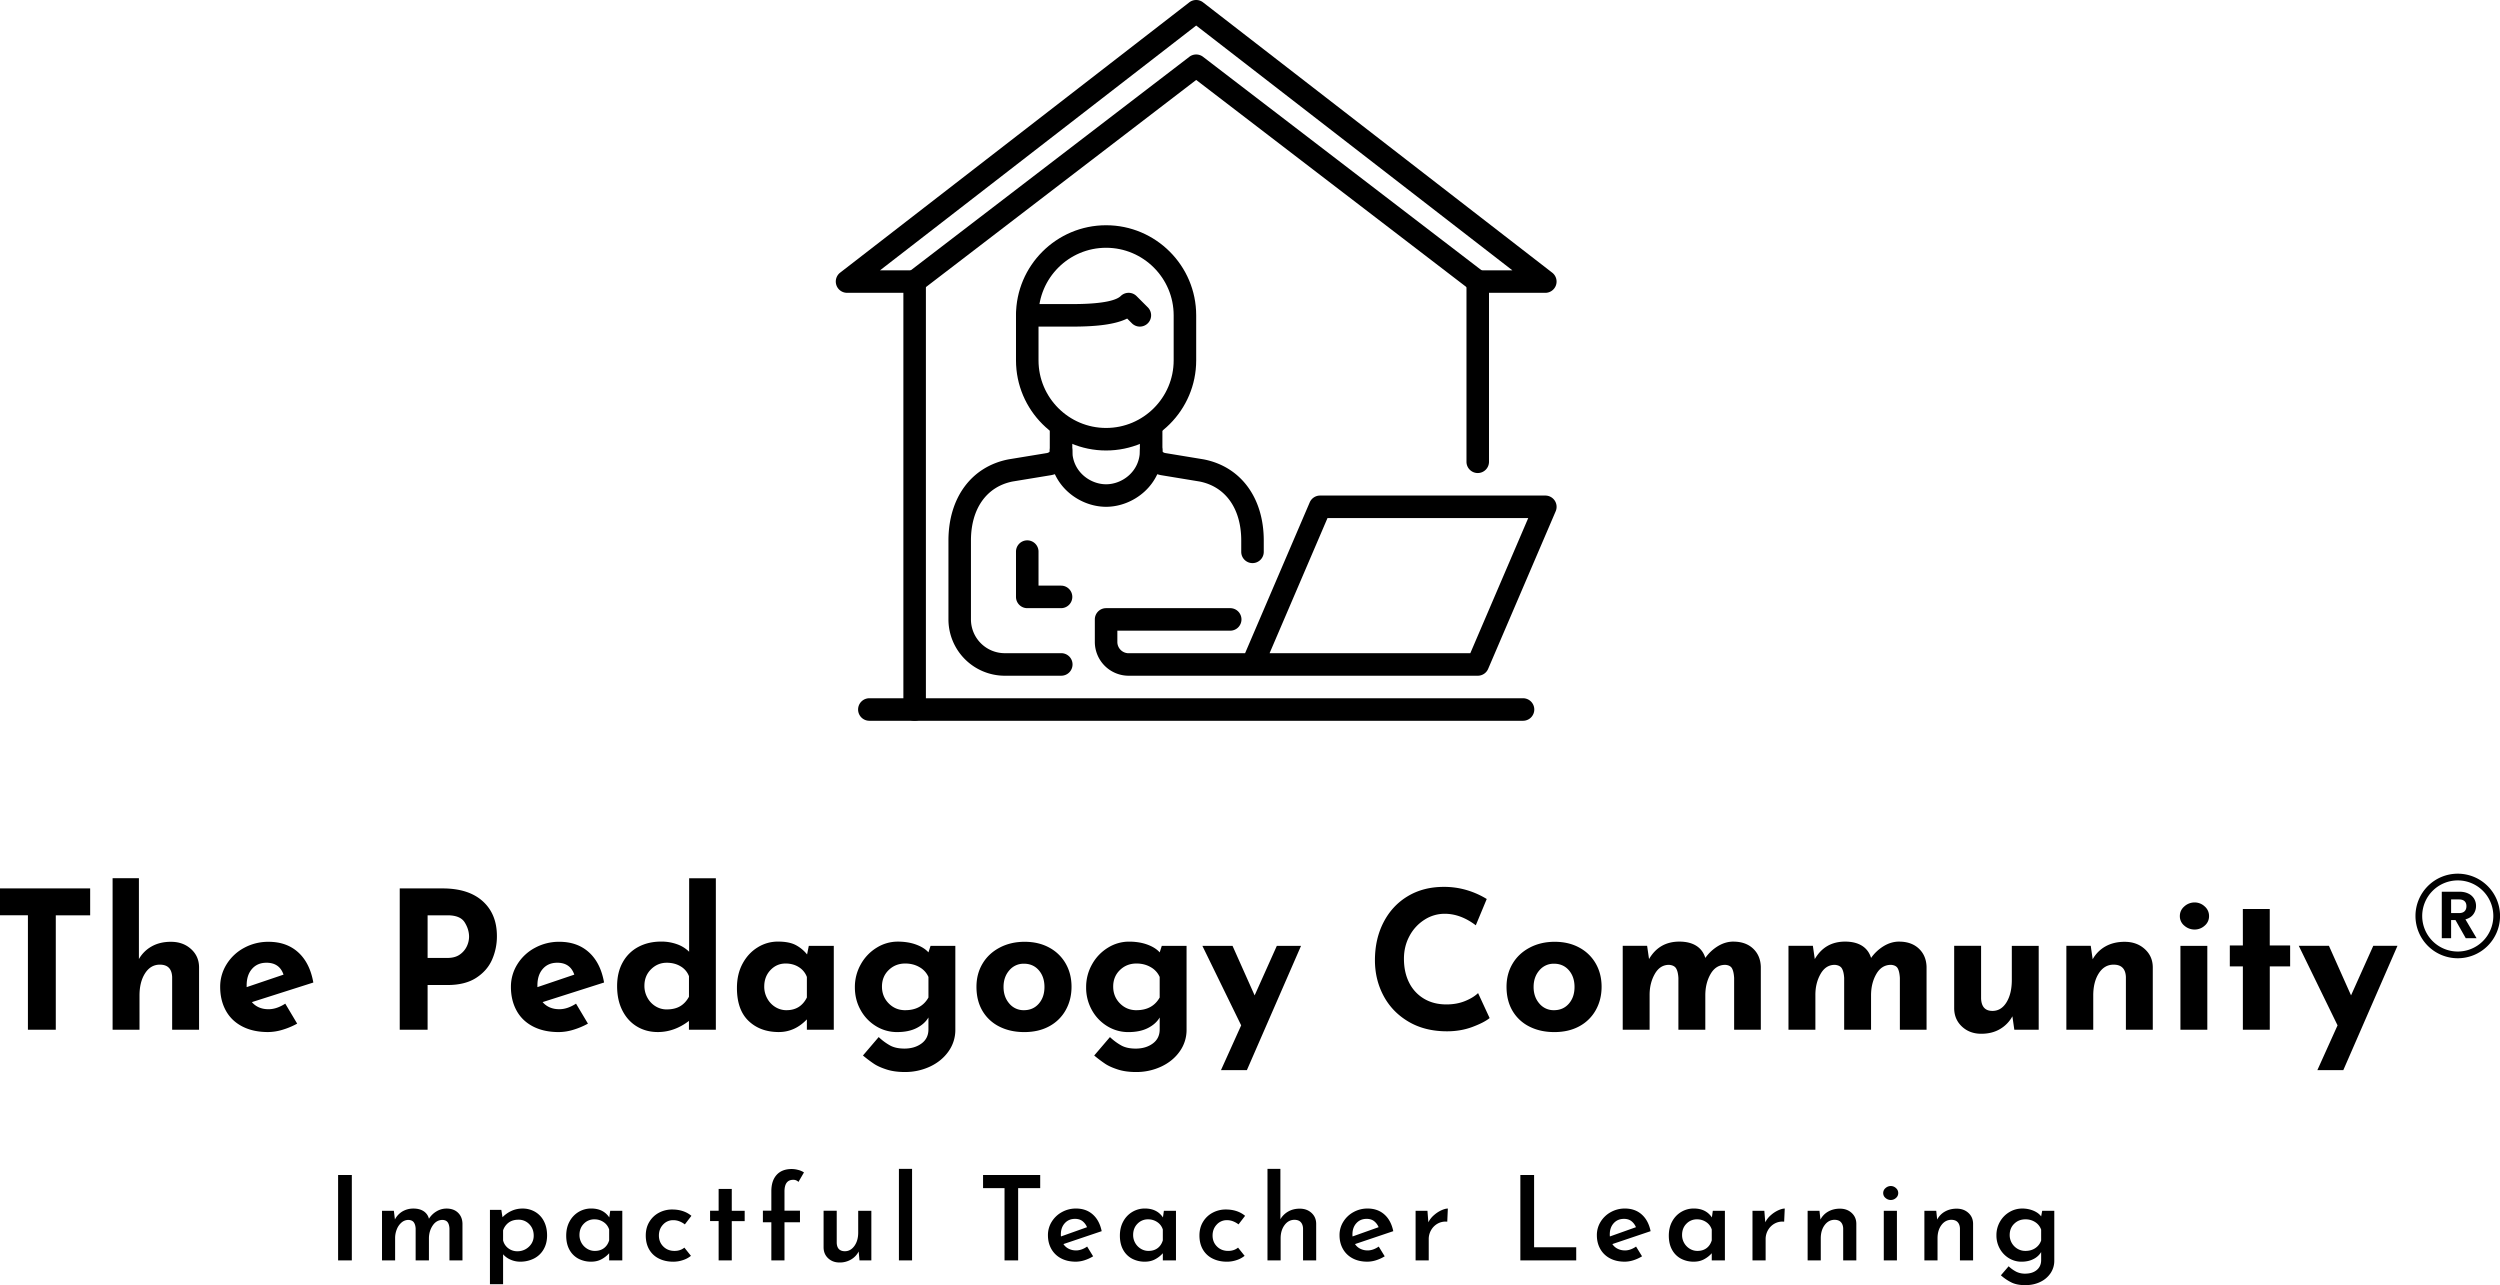 <svg xmlns="http://www.w3.org/2000/svg" viewBox="0 0 5202.75 2674.55"><g id="Layer_1" data-name="Layer 1"><path d="M1903.45,1500a23.44,23.44,0,0,1-23.44-23.44V609.38H1762.83a23.45,23.45,0,0,1-14.36-42L2475,4.91a23.4,23.4,0,0,1,28.69,0l726.57,562.5a23.44,23.44,0,0,1-14.34,42H3098.77V961a23.44,23.44,0,0,1-46.88,0V586a23.44,23.44,0,0,1,23.44-23.44h72.07l-658-509.42-658,509.42h72.07A23.43,23.43,0,0,1,1926.89,586v890.62A23.43,23.43,0,0,1,1903.45,1500Z"/><path d="M3075.31,609.38a23.28,23.28,0,0,1-14.24-4.83L2489.39,166.36,1917.71,604.55a23.44,23.44,0,0,1-28.52-37.21l585.94-449.11a23.44,23.44,0,0,1,28.52,0l585.94,449.11a23.44,23.44,0,0,1-14.28,42Z"/><path d="M3169.08,1500H1809.7a23.44,23.44,0,1,1,0-46.87H3169.08a23.44,23.44,0,1,1,0,46.87Z"/><path d="M2208.14,1406.26H2091a117.33,117.33,0,0,1-117.19-117.19V1125c0-89.2,47.87-154,124.94-169l.67-.12L2177.84,943a11.88,11.88,0,0,0,6.86-3.17V888.6a23.44,23.44,0,1,1,46.88,0v51.67c0,27.76-23.43,45.68-46.57,49l-77.67,12.78c-54.29,10.76-86.7,56.68-86.7,122.92v164.06a70.4,70.4,0,0,0,70.31,70.32h117.19a23.44,23.44,0,1,1,0,46.87Z"/><path d="M2606.58,1171.89a23.44,23.44,0,0,1-23.44-23.44V1125c0-66.24-32.41-112.16-86.7-122.92l-78.11-12.86c-22.7-3.29-46.13-21.2-46.13-49V888.59a23.44,23.44,0,1,1,46.88,0V939.8a11.33,11.33,0,0,0,6.42,3.1l78.91,13,.67.13c77.07,15,124.94,79.8,124.94,169v23.44A23.45,23.45,0,0,1,2606.58,1171.89Z"/><path d="M2372.2,679.7a23.33,23.33,0,0,1-16.57-6.87l-9.87-9.87c-23.73,11.61-59.82,16.74-114.18,16.74h-93.75a23.44,23.44,0,0,1,0-46.88h93.75c69.11,0,93-9.12,100.82-16.78a23.42,23.42,0,0,1,32.93.21l23.44,23.43a23.46,23.46,0,0,1-16.57,40Z"/><path d="M2301.89,937.51c-103.39,0-187.5-84.11-187.5-187.5V656.26c0-103.39,84.11-187.5,187.5-187.5s187.5,84.11,187.5,187.5V750C2489.39,853.4,2405.28,937.51,2301.89,937.51Zm0-421.88c-77.54,0-140.63,63.09-140.63,140.63V750c0,77.54,63.09,140.62,140.63,140.62S2442.52,827.55,2442.52,750V656.26C2442.52,578.72,2379.43,515.63,2301.89,515.63Z"/><path d="M2301.89,1054.7c-56.36,0-117.19-44.81-117.19-117.19a23.44,23.44,0,1,1,46.88,0c0,43.43,36.49,70.31,70.31,70.31s70.31-26.88,70.31-70.31a23.44,23.44,0,1,1,46.88,0C2419.08,1009.89,2358.25,1054.7,2301.89,1054.7Z"/><path d="M3075.33,1406.26H2348.77a70.4,70.4,0,0,1-70.32-70.31v-46.88a23.44,23.44,0,0,1,23.44-23.43H2559.7a23.44,23.44,0,1,1,0,46.87H2325.33V1336a23.47,23.47,0,0,0,23.44,23.44h242.35l134.54-313.93a23.44,23.44,0,0,1,21.54-14.2H3216a23.43,23.43,0,0,1,21.54,32.67l-140.62,328.13A23.44,23.44,0,0,1,3075.33,1406.26Zm-433.21-46.87h417.75l120.54-281.26H2762.65l-120.53,281.26Z"/><path d="M2208.14,1265.64h-70.31a23.44,23.44,0,0,1-23.44-23.44v-93.75a23.44,23.44,0,1,1,46.87,0v70.31h46.88a23.44,23.44,0,0,1,0,46.88Z"/><path id="id-6izo4zJp26" d="M703.62,2445.28h28.57V2623H703.62ZM929,2515.12q15.13,0,24.05,8.54t9.4,22.46h0V2623H935.37v-66.42q-.48-8.29-3.66-12.82c-2.11-3-5.62-4.68-10.5-5h0q-12.71,0-20.51,11.35t-8.06,26.49h0V2623H865v-66.42q-.48-8.05-3.78-12.69t-10.87-5.13h0a22,22,0,0,0-14.65,5.37,35.42,35.42,0,0,0-9.89,14.16,48.59,48.59,0,0,0-3.54,18.31h0V2623H795V2519.75h24.67l2.2,18.07A41.73,41.73,0,0,1,837.69,2521a44.59,44.59,0,0,1,23-5.86h0q12.45,0,20.88,5.49a25.92,25.92,0,0,1,11.11,15.75h0a46,46,0,0,1,16.12-15.63,40.14,40.14,0,0,1,20.27-5.61Zm158.49,0a50.91,50.91,0,0,1,26.13,6.83,47.23,47.23,0,0,1,18.31,19.53q6.6,12.7,6.6,29.55h0q0,16.6-7.21,29a48.06,48.06,0,0,1-20,19.05,62.45,62.45,0,0,1-28.94,6.59h0a49,49,0,0,1-19.78-4.15,42.89,42.89,0,0,1-15.63-11.23h0v62.26h-27.35V2517.8h23.68l2.45,15.38a61.69,61.69,0,0,1,18.68-13.18,54.49,54.49,0,0,1,23.08-4.88ZM1077,2604a34.25,34.25,0,0,0,29.06-15.87,30.39,30.39,0,0,0,4.64-16.6h0q0-14.42-9.16-23.81a30.29,30.29,0,0,0-22.59-9.4h0q-12,0-20.15,5.86a32.76,32.76,0,0,0-11.84,16.36h0v20.75a28.79,28.79,0,0,0,10.62,16.36A30.77,30.77,0,0,0,1077,2604Zm192.92-84.24h25.15V2623h-27.35v-14.9a56.9,56.9,0,0,1-15.14,12.09q-9.52,5.49-22.22,5.49h0a55.87,55.87,0,0,1-26.62-6.22,45.57,45.57,0,0,1-18.56-18.44q-6.84-12.21-6.84-29.54h0q0-16.84,7.08-29.67a51,51,0,0,1,18.93-19.78,50.42,50.42,0,0,1,26-7h0q25.15,0,37.61,18.55h0Zm-32,83.51q11.23,0,18.93-5.74t10.86-16.24h0v-22.46a28.5,28.5,0,0,0-11.35-15.38,33.15,33.15,0,0,0-19.42-5.86h0a29.74,29.74,0,0,0-22,9.15q-9,9.17-9,23.32h0a33.17,33.17,0,0,0,16.12,28.81,30.28,30.28,0,0,0,15.87,4.4Zm200,10.25a51.93,51.93,0,0,1-16.73,8.92,62.85,62.85,0,0,1-19.91,3.29h0q-17.08,0-30.15-6.59a47.2,47.2,0,0,1-20.15-18.92q-7.08-12.33-7.08-28.94h0q0-16.35,7.57-28.69a51.14,51.14,0,0,1,20.14-18.92,57.35,57.35,0,0,1,27-6.59h0q24.42,0,40.29,13.18h0l-13.67,17.83a45.45,45.45,0,0,0-10.87-6.23,34.6,34.6,0,0,0-13.31-2.56h0a28,28,0,0,0-21.12,9.15q-8.67,9.17-8.67,22.83h0q0,13.68,9.16,22.83t23.32,9.16h0q12.21,0,20.51-6.84h0Zm57.63-139.17h27.35v45.41h26.86v21.49h-26.86V2623h-27.35v-81.8h-17.83v-21.49h17.83ZM1605.24,2623v-79.36h-17.58v-24.17h17.58V2479q0-21.74,11-33.94t31.5-12.21h0a52.92,52.92,0,0,1,13.19,1.83,39.79,39.79,0,0,1,12.21,5.25h0l-11.48,19.78a14.41,14.41,0,0,0-11-4.39h0q-18.08,0-18.07,24.41h0v39.8h32.24v24.17h-32.24V2623ZM1786,2519.75h27.36V2623h-24.67l-1.71-18.56a40.7,40.7,0,0,1-15.87,16.72,46,46,0,0,1-23.94,6.23h0q-14.16,0-23.56-8.67t-9.65-22.34h0v-76.67h27.35v66.91q.73,17.09,16.85,17.33h0q12,0,19.91-11t7.93-27.59h0Zm84.74-87.16h27.36V2623h-27.36Zm175.1,12.69h118.93v27.35h-45.91V2623h-28.33V2472.63h-44.69Zm193.42,157q11.48,0,23.19-8.06h0l12.46,20.27a80.87,80.87,0,0,1-17.83,8.18,60.06,60.06,0,0,1-18.31,3h0q-17.83,0-30.9-7.08a49.25,49.25,0,0,1-20-19.53q-7-12.45-7-28.57h0a52.06,52.06,0,0,1,7.81-27.83,56.86,56.86,0,0,1,21.25-20.15,59.47,59.47,0,0,1,29.31-7.44h0q21,0,34.92,12.33t18.56,34.79h0l-79.62,26.86a27.77,27.77,0,0,0,11,9.76,33.4,33.4,0,0,0,15.15,3.42Zm-2.2-65.68q-12.95,0-21.13,9t-8.18,23.44h0a25.88,25.88,0,0,0,.25,4.15h0l54.21-19.29a31,31,0,0,0-9.28-12.46q-6.11-4.87-15.87-4.88Zm185.11-16.85h25.15V2623h-27.35v-14.9a56.9,56.9,0,0,1-15.14,12.09q-9.53,5.49-22.22,5.49h0a55.84,55.84,0,0,1-26.62-6.22,45.51,45.51,0,0,1-18.56-18.44q-6.84-12.21-6.84-29.54h0q0-16.84,7.08-29.67a51,51,0,0,1,18.93-19.78,50.37,50.37,0,0,1,26-7h0q25.14,0,37.6,18.55h0Zm-32,83.51q11.22,0,18.92-5.74t10.87-16.24h0v-22.46a28.47,28.47,0,0,0-11.36-15.38,33.1,33.1,0,0,0-19.41-5.86h0a29.72,29.72,0,0,0-22,9.15q-9,9.17-9,23.32h0a33.23,33.23,0,0,0,16.12,28.81,30.34,30.34,0,0,0,15.88,4.4Zm200,10.25a51.83,51.83,0,0,1-16.73,8.92,62.74,62.74,0,0,1-19.9,3.29h0q-17.09,0-30.16-6.59a47.26,47.26,0,0,1-20.15-18.92q-7.08-12.33-7.08-28.94h0q0-16.35,7.57-28.69a51.24,51.24,0,0,1,20.15-18.92,57.32,57.32,0,0,1,27-6.59h0q24.42,0,40.29,13.18h0l-13.68,17.83a45.19,45.19,0,0,0-10.86-6.23,34.6,34.6,0,0,0-13.31-2.56h0a28,28,0,0,0-21.13,9.15q-8.67,9.17-8.67,22.83h0q0,13.68,9.16,22.83t23.32,9.16h0q12.21,0,20.52-6.84h0Zm115-98.15q14.4,0,24.05,8.67t9.89,22.34h0V2623h-27.35v-66.91q-.49-8.05-4.76-12.69t-12.82-4.88h0q-12.71,0-20.88,11t-8.18,27.59h0V2623h-27.36V2432.59h26.87v104.74a43.73,43.73,0,0,1,16.24-16q10.38-6,24.3-6Zm140.9,86.92q11.49,0,23.2-8.06h0l12.46,20.27a80.87,80.87,0,0,1-17.83,8.18,60.06,60.06,0,0,1-18.31,3h0q-17.84,0-30.9-7.08a49.25,49.25,0,0,1-20-19.53q-7-12.45-7-28.57h0a52.06,52.06,0,0,1,7.81-27.83,56.79,56.79,0,0,1,21.25-20.15,59.46,59.46,0,0,1,29.3-7.44h0q21,0,34.93,12.33t18.56,34.79h0l-79.62,26.86a27.71,27.71,0,0,0,11,9.76,33.39,33.39,0,0,0,15.14,3.42Zm-2.19-65.68q-12.95,0-21.13,9t-8.18,23.44h0a27.35,27.35,0,0,0,.24,4.15h0l54.22-19.29a31,31,0,0,0-9.28-12.46q-6.1-4.87-15.87-4.88Zm128.69,7.08a48.42,48.42,0,0,1,11.73-14.89,62.23,62.23,0,0,1,15.5-10.13q7.93-3.54,13.31-3.54h0l-1.22,27.34a33.6,33.6,0,0,0-20,4,35.65,35.65,0,0,0-13.68,13.67,37,37,0,0,0-4.88,18.44h0V2623H2946V2519.75h24.66Zm191.46-98.4h28.58v150.41h87.67V2623H3164Zm217.59,157q11.49,0,23.2-8.06h0l12.46,20.27a80.87,80.87,0,0,1-17.83,8.18,60.06,60.06,0,0,1-18.31,3h0q-17.84,0-30.9-7.08a49.25,49.25,0,0,1-20-19.53q-7-12.45-7-28.57h0a52.06,52.06,0,0,1,7.81-27.83,56.79,56.79,0,0,1,21.25-20.15,59.46,59.46,0,0,1,29.3-7.44h0q21,0,34.93,12.33t18.56,34.79h0l-79.62,26.86a27.71,27.71,0,0,0,11,9.76,33.39,33.39,0,0,0,15.14,3.42Zm-2.19-65.68q-12.95,0-21.13,9t-8.18,23.44h0a27.35,27.35,0,0,0,.24,4.15h0l54.22-19.29a31,31,0,0,0-9.28-12.46q-6.11-4.87-15.87-4.88Zm185.11-16.85h25.15V2623h-27.35v-14.9a57.07,57.07,0,0,1-15.14,12.09q-9.53,5.49-22.23,5.49h0a55.83,55.83,0,0,1-26.61-6.22,45.45,45.45,0,0,1-18.56-18.44q-6.84-12.21-6.84-29.54h0q0-16.84,7.08-29.67a51,51,0,0,1,18.93-19.78,50.36,50.36,0,0,1,26-7h0q25.15,0,37.61,18.55h0Zm-32,83.51q11.23,0,18.93-5.74t10.87-16.24h0v-22.46a28.52,28.52,0,0,0-11.36-15.38,33.12,33.12,0,0,0-19.41-5.86h0a29.72,29.72,0,0,0-22,9.15q-9,9.17-9,23.32h0a33.23,33.23,0,0,0,16.12,28.81,30.31,30.31,0,0,0,15.87,4.4Zm141.16-59.58a48.24,48.24,0,0,1,11.72-14.89,62.46,62.46,0,0,1,15.51-10.13q7.93-3.54,13.31-3.54h0l-1.23,27.34a33.62,33.62,0,0,0-20,4,35.65,35.65,0,0,0-13.68,13.67,37.06,37.06,0,0,0-4.88,18.44h0V2623h-27.35V2519.75h24.66Zm155.56-28.32q14.4,0,24.05,8.67t9.89,22.34h0V2623h-27.35v-66.91q-.48-8.05-4.76-12.69t-12.82-4.88h0q-12.71,0-20.88,10.86t-8.18,27.71h0V2623h-27.35V2519.75h24.66l2,18.32a40.1,40.1,0,0,1,16.24-16.73q10.62-6,24.54-6Zm91.09,4.39h27.35V2623h-27.35Zm-1.22-36.86a13.29,13.29,0,0,1,4.88-10.38,16.26,16.26,0,0,1,11-4.27h0a15.49,15.49,0,0,1,10.62,4.27,13.43,13.43,0,0,1,4.77,10.38h0a13.06,13.06,0,0,1-4.77,10.25,15.74,15.74,0,0,1-10.62,4.15h0a16.52,16.52,0,0,1-11-4.15,12.92,12.92,0,0,1-4.88-10.25Zm153.12,32.47q14.4,0,24.05,8.67t9.89,22.34h0V2623h-27.35v-66.91q-.49-8.05-4.76-12.69t-12.82-4.88h0q-12.7,0-20.88,10.86t-8.18,27.71h0V2623h-27.36V2519.75h24.67l1.95,18.32a40.22,40.22,0,0,1,16.24-16.73q10.62-6,24.55-6Zm177.78,4.39h25.15v103.77a46,46,0,0,1-7.69,26,52.88,52.88,0,0,1-21.49,18.31q-13.8,6.72-31.14,6.71h0q-16.85,0-28.08-5.25a98.06,98.06,0,0,1-22.71-15.26h0l16.12-18.8a67.69,67.69,0,0,0,15.87,11.36,40.49,40.49,0,0,0,18.32,4h0q15.14,0,24.17-7.45t9.28-20.14h0V2605.7a38.67,38.67,0,0,1-16,14.53q-10.64,5.49-24.79,5.49h0a49.76,49.76,0,0,1-26.13-7.2,52.93,52.93,0,0,1-19.05-19.78,56,56,0,0,1-7.08-28h0a55.56,55.56,0,0,1,7.45-28.44,54.21,54.21,0,0,1,19.78-20,51.22,51.22,0,0,1,26.25-7.2h0a59.7,59.7,0,0,1,23.57,4.51q10.62,4.51,16,11.84h0Zm-34.92,83.51q12,0,20.63-5.86a30.61,30.61,0,0,0,12.09-15.87h0v-22.47a30.42,30.42,0,0,0-12.21-15.62,36.09,36.09,0,0,0-20.51-5.86h0q-13.92,0-23.32,9.15t-9.41,23.32h0a33,33,0,0,0,16.24,28.81,31.86,31.86,0,0,0,16.49,4.4Z"/><path id="id-D6z1nYkh22" d="M-10.6,1848.86H187.64v56H116.1V2143h-58V1904.81H-10.6ZM355.9,1960q24.78,0,41.37,14.79t17,37.57h0V2143h-56V2033.11q-1.2-25.58-25.58-25.58h0q-19.19,0-30.77,18t-11.59,46.36h0V2143h-56V1827.67h54.76v168.27a69.17,69.17,0,0,1,26.58-26.38q17-9.58,40.16-9.59Zm203,140.29q16.78,0,34.77-11.6h0l24.78,41.57A152.64,152.64,0,0,1,588.12,2143a105.74,105.74,0,0,1-30.38,4.8h0q-31.17,0-53.75-11.79t-34.18-33.18q-11.58-21.37-11.59-49h0a87.73,87.73,0,0,1,13.39-47.16,96.15,96.15,0,0,1,36.57-34.17A104.59,104.59,0,0,1,558.94,1960h0q37.57,0,61.75,22t31.38,62.75h0l-127.9,40.77q12.8,14.79,34.77,14.79Zm-4.4-96.73q-18.78,0-30,12.79t-11.19,34.37h0v3.6l76.74-26q-8.4-24.78-35.58-24.78Zm366.51-154.67q54,0,83.53,26.58t29.58,72.54h0a120.46,120.46,0,0,1-10.19,49.36q-10.2,23-33.17,37.77t-59.36,14.79H889.88V2143h-58V1848.86Zm10,144.68q16.4,0,26.38-7.39a43.4,43.4,0,0,0,14.39-17.39,47.61,47.61,0,0,0,4.4-19.18h0q0-15.6-9.2-30.18t-35.57-14.59H889.88v88.73Zm233,106.72q16.79,0,34.77-11.6h0l24.78,41.57a152.73,152.73,0,0,1-30.38,12.79,105.62,105.62,0,0,1-30.37,4.8h0q-31.18,0-53.76-11.79t-34.17-33.18q-11.6-21.37-11.59-49h0a87.73,87.73,0,0,1,13.39-47.16,96,96,0,0,1,36.57-34.17,104.54,104.54,0,0,1,50.76-12.59h0q37.56,0,61.75,22t31.37,62.75h0l-127.9,40.77q12.79,14.79,34.78,14.79Zm-4.4-96.73q-18.78,0-30,12.79t-11.19,34.37h0v3.6l76.74-26q-8.38-24.78-35.57-24.78Zm274.58-175.86h55.56V2143h-56v-18.38q-30.37,23.18-64.75,23.18h0q-24.37,0-43.56-11.59t-30.18-33.18q-11-21.59-11-50.76h0q0-28.77,11.79-49.76a79.22,79.22,0,0,1,32.58-32q20.77-11,47.56-11h0a96.15,96.15,0,0,1,32.37,5.39,67.53,67.53,0,0,1,25.58,15.79h0Zm-46.76,273q16.79,0,28-6.59t18.38-19.78h0v-42.77a39.93,39.93,0,0,0-17.18-20.38q-12.39-7.61-29.18-7.6h0q-18.8,0-32.58,13.59t-13.78,34.37h0a50.18,50.18,0,0,0,6.39,25,47.37,47.37,0,0,0,17,17.79,43.68,43.68,0,0,0,23,6.39Zm295.76-132.29h52V2143h-56v-21.58q-25.17,26.37-58.35,26.38h0q-38.76,0-63-23.18t-24.18-68.75h0q0-28.77,11.79-50.56t31.38-33.77a78.89,78.89,0,0,1,42-12h0q23.19,0,36.77,7a75,75,0,0,1,24,19.79h0Zm-46.36,133.89q29.17,0,42.36-26.38h0v-42.76a40.67,40.67,0,0,0-16.58-20.38q-11.79-7.61-27.78-7.6h0q-18.39,0-31.37,13.59t-13,34.37h0a50.18,50.18,0,0,0,6.39,25,47.37,47.37,0,0,0,17,17.79,43.68,43.68,0,0,0,23,6.39Zm299.76-133.89h51.56V2143a76.36,76.36,0,0,1-14.19,45q-14.19,20.19-38.37,31.58a121.82,121.82,0,0,1-52.56,11.39h0q-21.58,0-37.77-5.2t-26-11.59a272.4,272.4,0,0,1-23.38-17.58h0l32.78-38.37a117,117,0,0,0,23.78,17.58q11.79,6.4,29.77,6.4h0q21.18,0,35.57-10.59t14.39-29.38h0v-24.78q-8,13.59-24.58,22t-40.57,8.4h0a83.19,83.19,0,0,1-43.76-12.19,89.54,89.54,0,0,1-32.17-33.58q-12-21.37-12-47.36h0a95.64,95.64,0,0,1,12.58-48.36,93.57,93.57,0,0,1,33.18-34.37,82.8,82.8,0,0,1,43.36-12.39h0q21.59,0,38.37,6.19t25.58,16.19h0Zm-52.76,133.89q33.57,0,48.36-26.38h0v-42.76a43.49,43.49,0,0,0-18.58-20.38q-13-7.61-29.78-7.6h0q-20.39,0-34.37,13.59t-14,34.37h0q0,20.79,14,35t34.37,14.19Zm148.28-48.76q0-26.77,12.59-48t35.57-33.37q23-12.2,52.16-12.19h0q29.17,0,51.36,12.19a85.77,85.77,0,0,1,34.17,33.37q12,21.18,12,48h0q0,26.79-12,48.36a85.08,85.08,0,0,1-34.17,33.78q-22.18,12.18-52.16,12.19h0q-29.17,0-51.76-11.39a84.1,84.1,0,0,1-35.17-32.58q-12.59-21.18-12.59-50.36Zm56.36.4q0,20.79,12,34.57a38.48,38.48,0,0,0,30.37,13.79h0q19.18,0,31-13.59t11.79-34.77h0q0-21.18-11.79-34.77t-31-13.59h0a38.51,38.51,0,0,0-30.37,13.79q-12,13.79-12,34.57Zm329.33-85.53h51.56V2143a76.36,76.36,0,0,1-14.19,45q-14.17,20.19-38.37,31.58A121.78,121.78,0,0,1,2364.3,2231h0q-21.59,0-37.77-5.2t-26-11.59a272.4,272.4,0,0,1-23.38-17.58h0l32.77-38.37a117,117,0,0,0,23.78,17.58q11.79,6.4,29.78,6.4h0q21.18,0,35.57-10.59t14.39-29.38h0v-24.78q-8,13.59-24.58,22t-40.57,8.4h0a83.22,83.22,0,0,1-43.77-12.19,89.61,89.61,0,0,1-32.17-33.58,95.18,95.18,0,0,1-12-47.36h0a95.65,95.65,0,0,1,12.59-48.36,93.46,93.46,0,0,1,33.17-34.37,82.83,82.83,0,0,1,43.37-12.39h0q21.59,0,38.37,6.19t25.58,16.19h0Zm-52.75,133.89q33.57,0,48.36-26.38h0v-42.76a43.51,43.51,0,0,0-18.59-20.38q-13-7.61-29.77-7.6h0q-20.38,0-34.38,13.59t-14,34.37h0q0,20.79,14,35t34.38,14.19Zm292.16-133.89h50.36L2594.91,2227H2541l42-93.12-80.73-165.47h62.75l46,103.12Zm442.85,150.28q-11.19,9.2-35.57,18.39t-53.16,9.19h0q-46,0-79.94-20t-52-53.75q-18-33.78-18-74.14h0q0-44.37,18-79.14t50.36-54.16q32.38-19.38,74.74-19.38h0a163.93,163.93,0,0,1,49.56,7.19,172.81,172.81,0,0,1,40,18h0l-22.78,54.76q-31.57-24-64.75-24h0a77.07,77.07,0,0,0-42,12.39,89.69,89.69,0,0,0-31.18,33.78q-11.59,21.38-11.59,47.36h0q0,28.38,10.79,49.76a80.15,80.15,0,0,0,30.78,33.37q20,12,46.76,12h0q21.59,0,38.77-7t27.18-16.59h0Zm35.17-65.15q0-26.77,12.59-48t35.57-33.37q23-12.2,52.16-12.19h0q29.18,0,51.36,12.19a85.77,85.77,0,0,1,34.17,33.37q12,21.18,12,48h0q0,26.79-12,48.36a85.08,85.08,0,0,1-34.17,33.78q-22.18,12.18-52.16,12.19h0q-29.18,0-51.76-11.39a84,84,0,0,1-35.17-32.58q-12.59-21.18-12.59-50.36Zm56.36.4q0,20.79,12,34.57a38.46,38.46,0,0,0,30.37,13.79h0q19.18,0,31-13.59t11.79-34.77h0q0-21.18-11.79-34.77t-31-13.59h0a38.5,38.5,0,0,0-30.37,13.79q-12,13.79-12,34.57Zm415.66-94.32q25.59,0,41,14.39t16.19,38h0V2143H3608.9V2035.11q-.8-13.2-4.4-19.79t-14-7.39h0q-19.59,0-30.58,19t-11,44.57h0V2143h-56V2035.11q-.79-13.2-4.79-19.79t-14.79-7.39h0q-18.78,0-29.58,19T3433,2070.68h0V2143h-55.95V1968.36h50.76l4,27.58q21.18-36.37,63.15-36.37h0q21.18,0,35,8.59t19,25.38h0a88.51,88.51,0,0,1,26.58-24.78q15.39-9.19,31.77-9.19Zm344.93,0q25.58,0,41,14.39t16.19,38h0V2143h-55.55V2035.11q-.81-13.2-4.4-19.79t-14-7.39h0q-19.59,0-30.58,19t-11,44.57h0V2143h-55.95V2035.11q-.8-13.2-4.8-19.79t-14.79-7.39h0q-18.78,0-29.57,19T3778,2070.68h0V2143h-56V1968.36h50.76l4,27.58q21.18-36.37,63.15-36.37h0q21.18,0,35,8.59t19,25.38h0a88.51,88.51,0,0,1,26.58-24.78q15.39-9.19,31.78-9.19Zm234.61,8.79h55.95V2143H4192l-4-28a68.65,68.65,0,0,1-25.78,26.58q-16.59,9.8-39,9.79h0q-24,0-40-14.78t-16.39-37.57h0v-130.7h56v109.91q1.2,25.59,23.58,25.58h0q18.39,0,29.38-18t11-46.37h0Zm235-8.39q24.78,0,41.37,14.79t17,37.57h0V2143h-55.95V2033.11q-1.2-25.58-25.58-25.58h0q-19.18,0-30.78,18t-11.59,46.36h0V2143h-55.95V1968.36h50.76l4,28a68.51,68.51,0,0,1,26.58-26.78q17-9.58,40.17-9.59Zm115.91,8.39h55.95V2143h-55.95Zm-1.2-61.95q0-12,9.39-20.18a31.59,31.59,0,0,1,21.38-8.2h0a30.39,30.39,0,0,1,20.79,8.2,26,26,0,0,1,9.19,20.18h0a25.37,25.37,0,0,1-9.19,20,30.84,30.84,0,0,1-20.79,8h0a32.08,32.08,0,0,1-21.38-8,25.16,25.16,0,0,1-9.39-20Zm131.09-14.79h56v75.94H4766v43.57h-42.37V2143h-56V2011.13h-27.17v-43.57h27.17ZM4939,1968.36h50.36L4876.69,2227h-54l42-93.12L4784,1968.36h62.75l46,103.12Z"/><path d="M5114.85,1832.22a74,74,0,1,1-74,74,74.07,74.07,0,0,1,74-74m0-14a88,88,0,1,0,88,88,88,88,0,0,0-88-88Z"/><path d="M5131.48,1952.5l-21.36-37.71H5101v37.71h-19.41v-96.78h36.33q11.22,0,19.13,4a27.58,27.58,0,0,1,11.86,10.68,29.15,29.15,0,0,1,3.95,15,28.79,28.79,0,0,1-5.55,17.26q-5.55,7.69-16.5,10.61l23.16,39.24ZM5101,1900.23h16.22q7.91,0,11.79-3.82t3.88-10.6q0-6.66-3.88-10.33t-11.79-3.68H5101Z"/></g></svg>